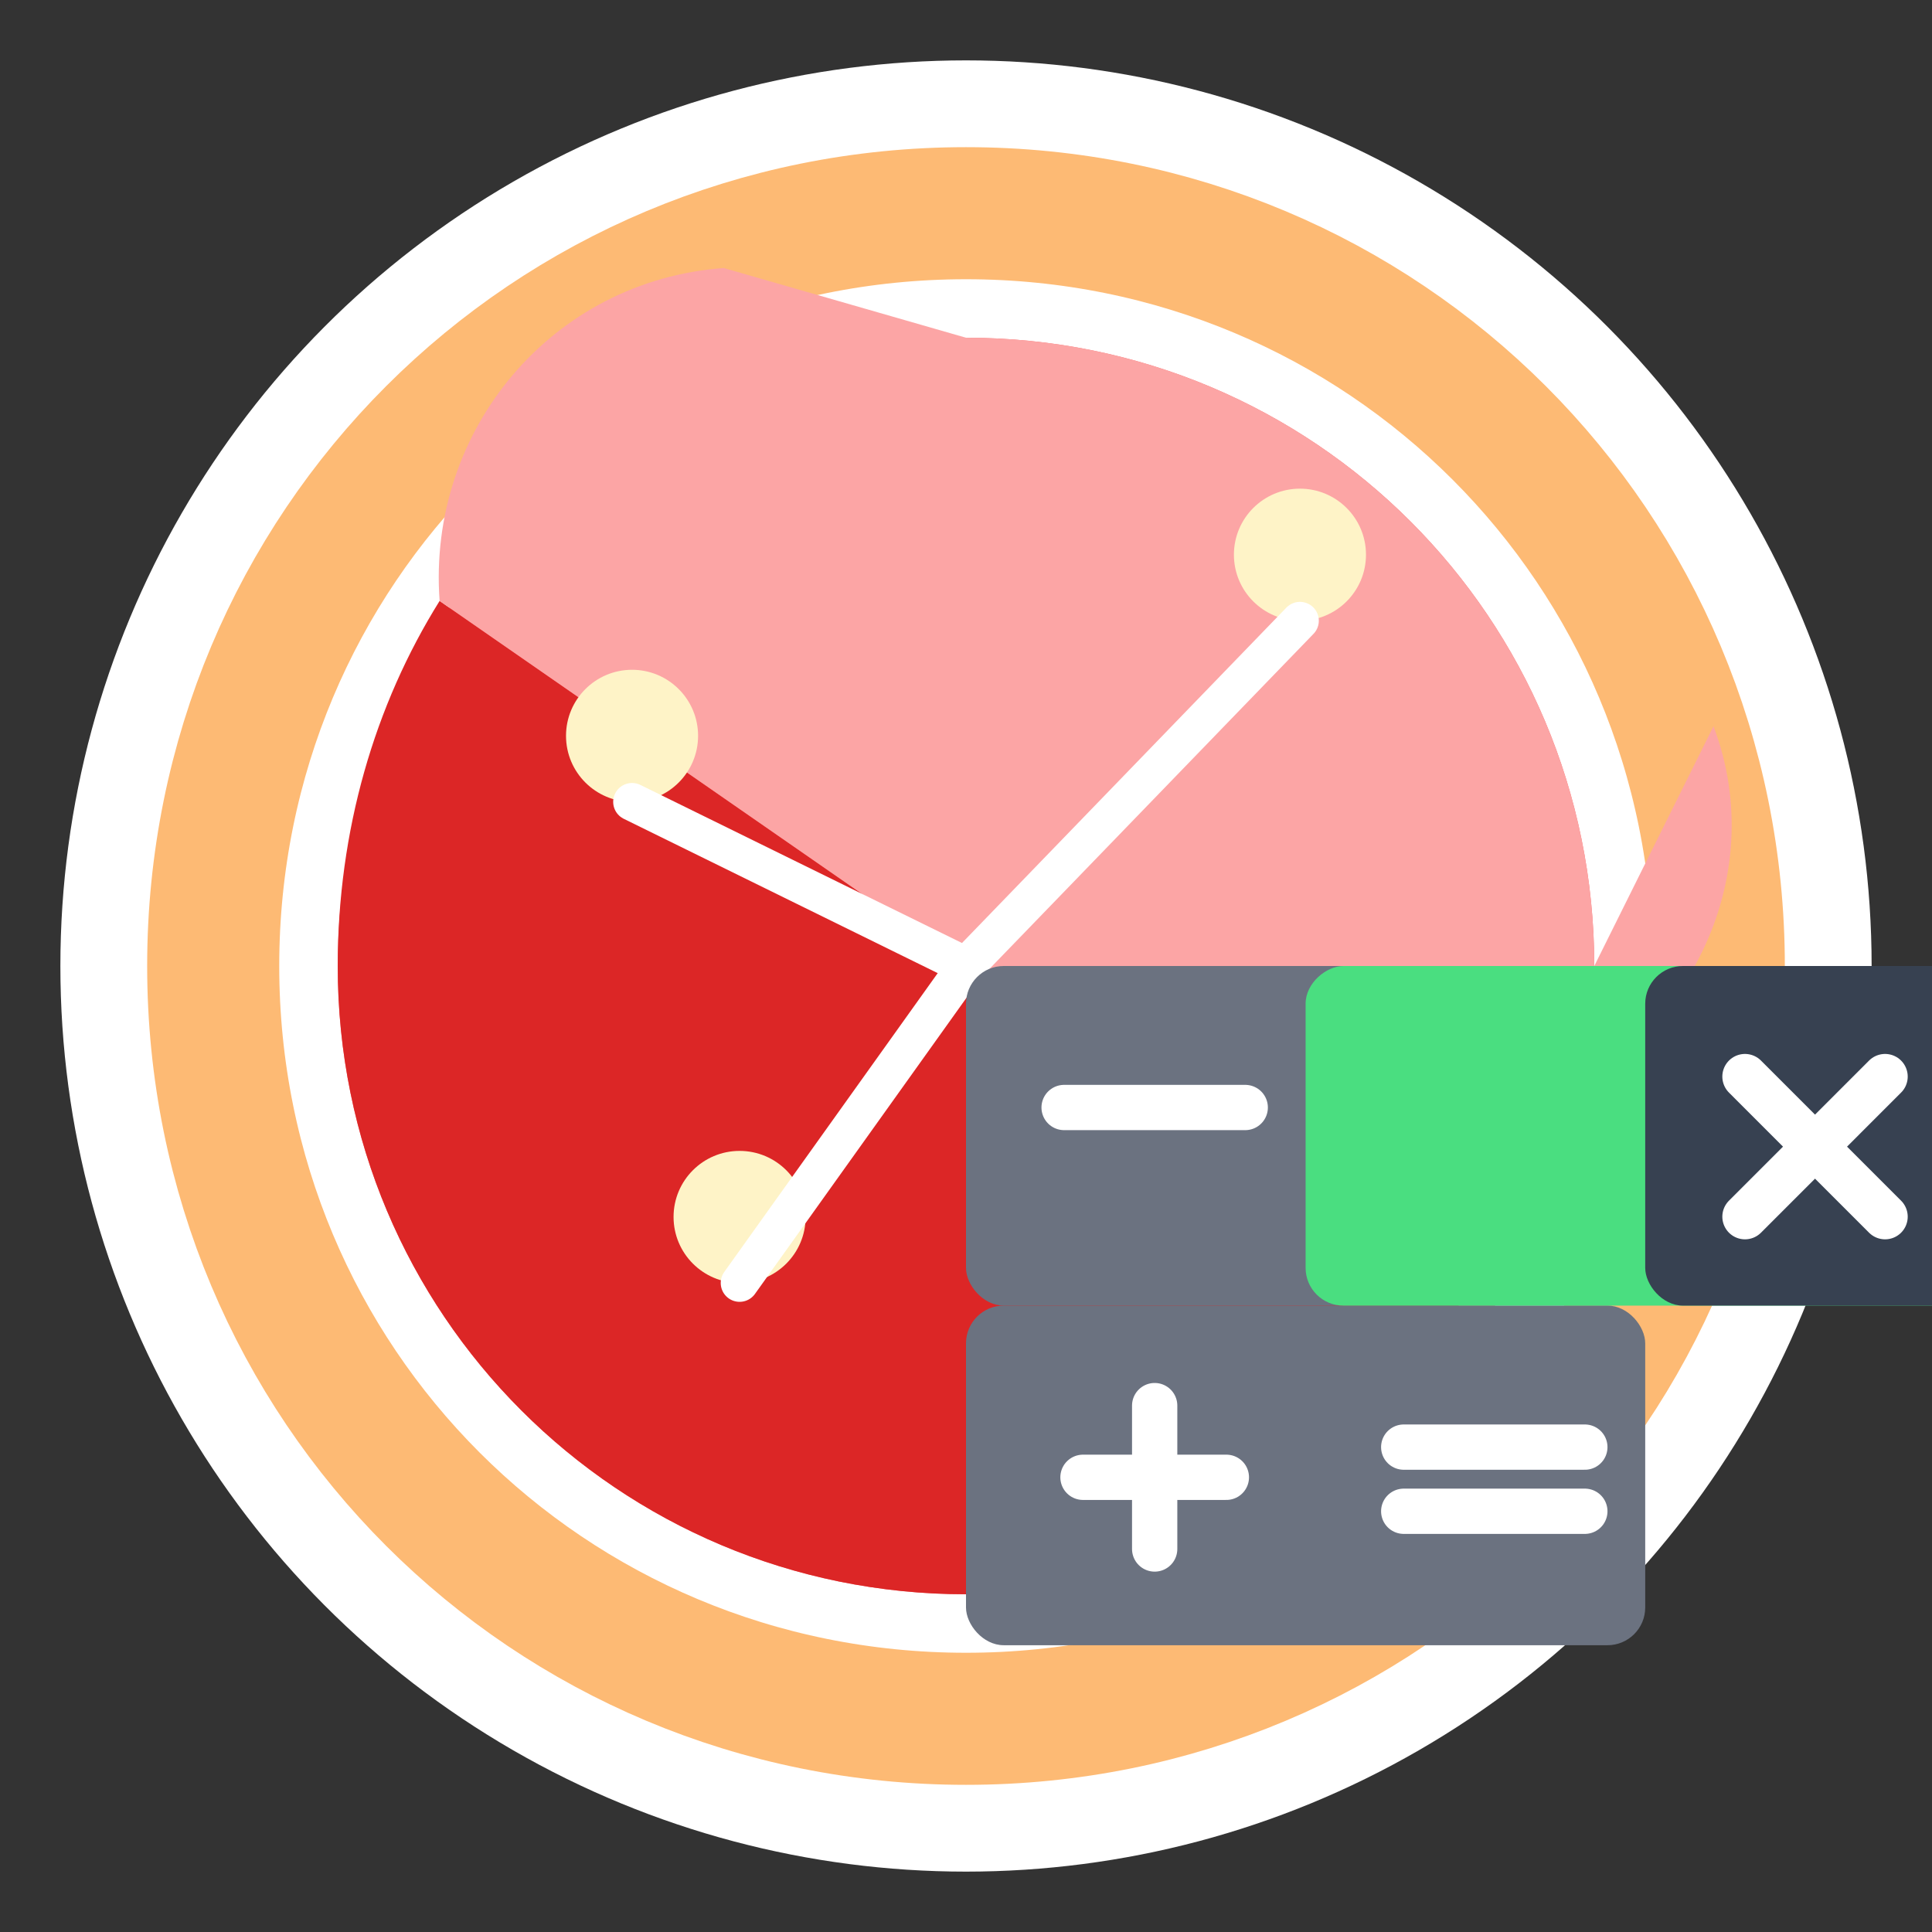 <svg width="512" height="512" viewBox="0 0 512 512" fill="none" xmlns="http://www.w3.org/2000/svg">
<rect x="0" y="0" width="512" height="512" fill="#333333" stroke="none"/>
<g clip-path="url(#clip0_401_2)">
<circle cx="256" cy="256" r="240" fill="#FFF"/>
<path d="M455.5 256C455.5 145.216 366.784 56.5 256 56.5C145.216 56.5 56.5 145.216 56.5 256C56.5 366.784 145.216 455.5 256 455.5C366.784 455.5 455.5 366.784 455.5 256Z" stroke="#FDBA74" stroke-width="35" stroke-linecap="round" stroke-linejoin="round"/>
<path d="M256 422.5C348.156 422.5 422.5 348.156 422.5 256C422.5 163.844 348.156 89.5 256 89.5C163.844 89.5 89.5 163.844 89.5 256C89.5 348.156 163.844 422.5 256 422.5Z" fill="#F87171"/>
<path d="M407.031 292.406C391.812 368.125 329.437 422.5 256 422.5C163.844 422.5 89.5 348.156 89.5 256C89.5 220.125 99.25 186.875 116.5 159.25L256 256L407.031 292.406Z" fill="#DC2626"/>
<path d="M256 89.5V256H422.5C422.5 163.844 348.156 89.5 256 89.5Z" fill="#FCA5A5"/>
<path d="M256 256L116.5 159.25C113.187 113.875 146.437 74.312 191.812 71.031L256 89.5V256Z" fill="#FCA5A5"/>
<path d="M256 256L407.031 292.406C447.125 277.188 469.312 232.562 454.094 192.469L422.5 256H256Z" fill="#FCA5A5"/>
<path d="M344.5 164.5C354.165 164.5 362 156.665 362 147C362 137.335 354.165 129.5 344.5 129.5C334.835 129.5 327 137.335 327 147C327 156.665 334.835 164.5 344.5 164.5Z" fill="#FEF3C7"/>
<path d="M167.5 212.5C177.165 212.5 185 204.665 185 195C185 185.335 177.165 177.5 167.5 177.5C157.835 177.5 150 185.335 150 195C150 204.665 157.835 212.5 167.5 212.5Z" fill="#FEF3C7"/>
<path d="M196 340C205.665 340 213.5 332.165 213.5 322.5C213.5 312.835 205.665 305 196 305C186.335 305 178.5 312.835 178.5 322.5C178.5 332.165 186.335 340 196 340Z" fill="#FEF3C7"/>
<path d="M256 256L344.5 164.5" stroke="white" stroke-width="10" stroke-linecap="round"/>
<path d="M256 256L167.5 212.5" stroke="white" stroke-width="10" stroke-linecap="round"/>
<path d="M256 256L196 340" stroke="white" stroke-width="10" stroke-linecap="round"/>
<rect x="256" y="256" width="180" height="90" rx="10" fill="#6B7280"/>
<path d="M282 293.5H330" stroke="white" stroke-width="12" stroke-linecap="round"/>
<rect x="256" y="346" width="180" height="90" rx="10" fill="#6B7280"/>
<path d="M306 372.5V410.5M287 391.5H325" stroke="white" stroke-width="12" stroke-linecap="round"/>
<rect x="346" y="346" width="90" height="180" rx="10" transform="rotate(-90 346 346)" fill="#4ADE80"/>
<path d="M372 383.5H420M372 400.5H420" stroke="white" stroke-width="12" stroke-linecap="round"/>
<rect x="436" y="256" width="90" height="90" rx="10" fill="#374151"/>
<path d="M462.435 322.435L499.565 285.305M499.565 322.435L462.435 285.305" stroke="white" stroke-width="12" stroke-linecap="round"/>
</g>
<defs>
<clipPath id="clip0_401_2">
<rect width="512" height="512" fill="white"/>
</clipPath>
</defs>
</svg>
